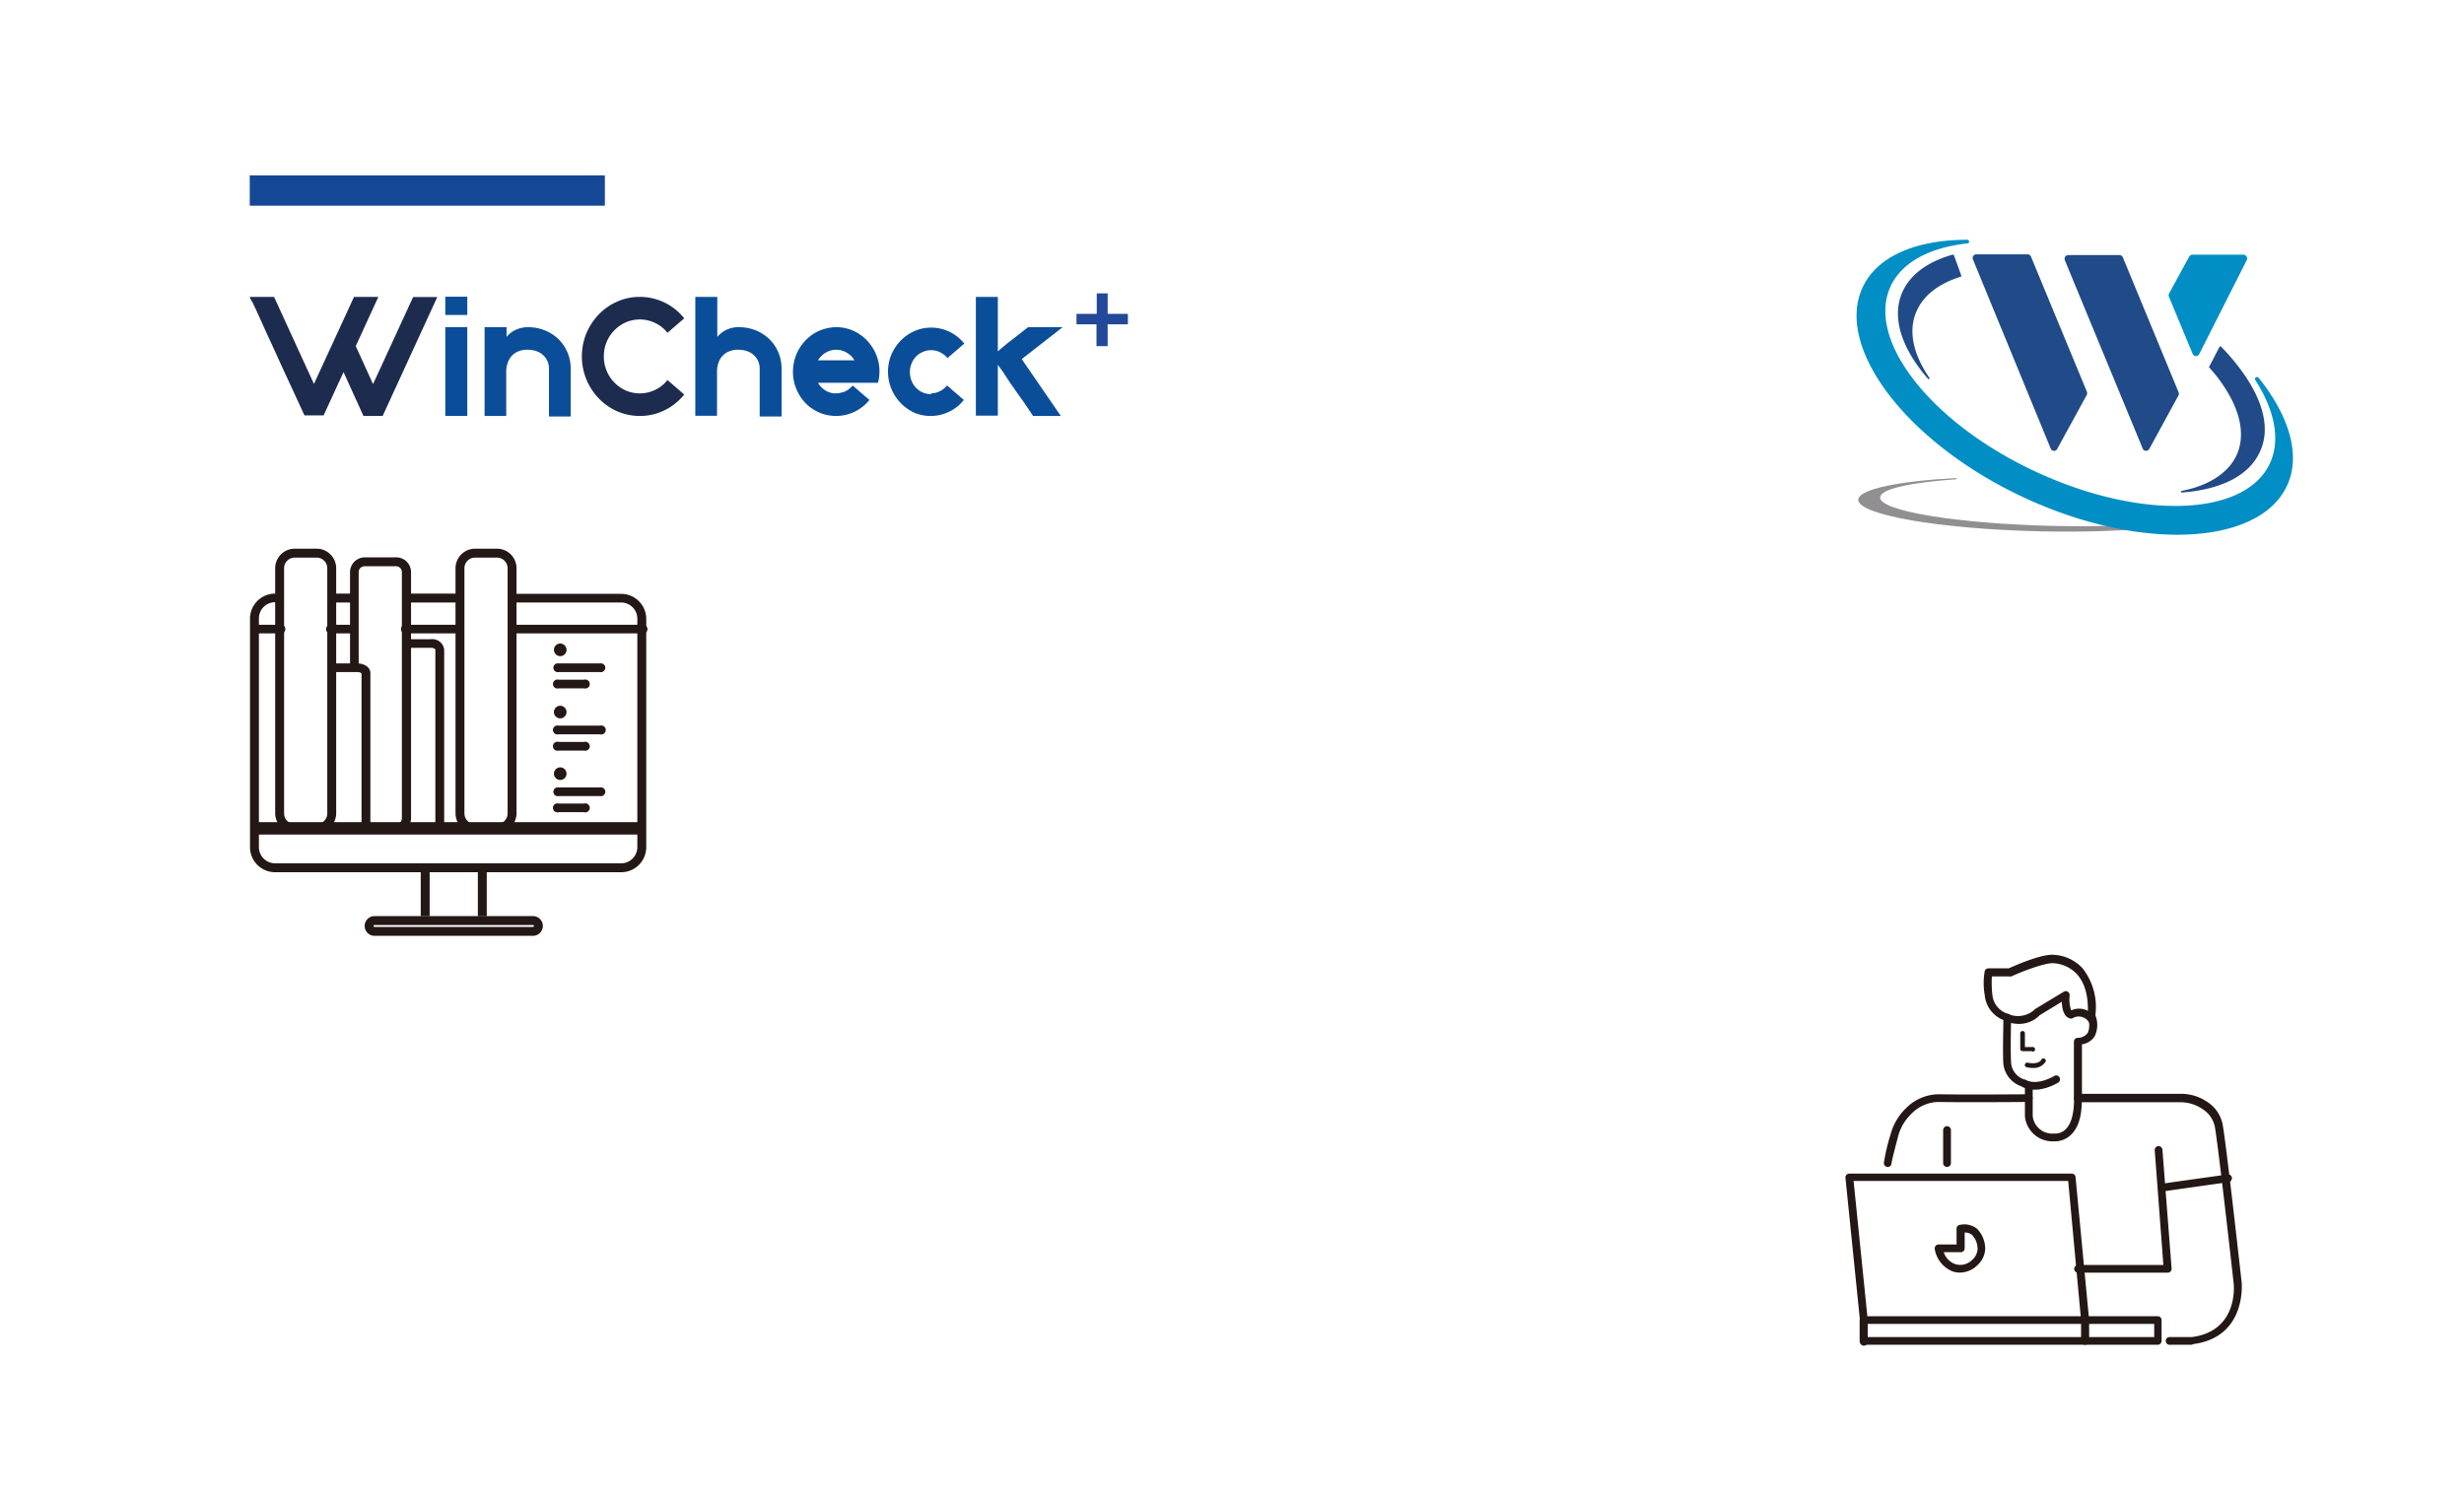 <svg id="레이어_1" data-name="레이어 1" xmlns="http://www.w3.org/2000/svg" viewBox="0 0 284.74 173.33"><defs><style>.cls-1{fill:#1d2b4e;}.cls-2{fill:#0a4e99;}.cls-3{fill:#231815;}.cls-4{fill:none;stroke:#154797;stroke-miterlimit:10;stroke-width:3.5px;}.cls-5{fill:#928f92;}.cls-6{fill:#204a88;}.cls-7{fill:#008ec5;}.cls-8{fill:#224899;}</style></defs><path class="cls-1" d="M28.86,34.31h2.81l4.61,10.06,4.63-10.06h2.81L41.11,40l2,4.39,4.63-10.06h2.79L44.22,48.07H42L39.7,43l-2.3,5H35.18c-.85-1.85-1.59-3.46-2.22-4.81s-1.15-2.53-1.6-3.5-.81-1.76-1.09-2.39l-.68-1.5c-.18-.37-.31-.65-.39-.83L29,34.65l-.08-.17A.68.68,0,0,1,28.86,34.31Z"/><path class="cls-2" d="M54,34.29V36.4H51.46V34.29ZM51.46,48.07V37.81H54V48.07Z"/><path class="cls-2" d="M58.54,37.81v1.13a2.89,2.89,0,0,1,1.12-.85A3.36,3.36,0,0,1,61,37.81a5.32,5.32,0,0,1,1.92.35,5,5,0,0,1,1.58,1,4.72,4.72,0,0,1,1.06,1.53,4.78,4.78,0,0,1,.39,2v5.44H63.44V42.63a2.12,2.12,0,0,0-.19-.93,2.1,2.1,0,0,0-.52-.69,2.14,2.14,0,0,0-.78-.44,3.06,3.06,0,0,0-1-.15,2.59,2.59,0,0,0-1.13.22,2.14,2.14,0,0,0-.75.57,2.26,2.26,0,0,0-.43.81,3.1,3.1,0,0,0-.14.92v5.13H56V37.81Z"/><path class="cls-1" d="M73.94,45.46a4,4,0,0,0,1.76-.4,3.93,3.93,0,0,0,1.43-1.14l1.94,1.67a6.54,6.54,0,0,1-2.29,1.83,6.36,6.36,0,0,1-2.84.65,6.5,6.5,0,0,1-2.6-.53,6.74,6.74,0,0,1-2.13-1.48,7.18,7.18,0,0,1-1.44-2.19,7.07,7.07,0,0,1,0-5.37,7.26,7.26,0,0,1,1.44-2.18,6.71,6.71,0,0,1,2.13-1.47,6.34,6.34,0,0,1,2.6-.54,6.56,6.56,0,0,1,5.13,2.48l-1.94,1.67a3.93,3.93,0,0,0-1.43-1.14,4.1,4.1,0,0,0-3.38-.07,4.24,4.24,0,0,0-1.32.92,4.43,4.43,0,0,0-.9,1.35,4.38,4.38,0,0,0-.32,1.66,4.43,4.43,0,0,0,.32,1.67,4.36,4.36,0,0,0,.9,1.36,4.24,4.24,0,0,0,1.32.92A4,4,0,0,0,73.94,45.46Z"/><path class="cls-2" d="M82.89,34.31v4.63A3.12,3.12,0,0,1,84,38.09a3.29,3.29,0,0,1,1.37-.28,5.41,5.41,0,0,1,1.93.35,5,5,0,0,1,1.57,1,4.57,4.57,0,0,1,1.06,1.53,4.78,4.78,0,0,1,.39,2v5.44H87.79V42.63a2.12,2.12,0,0,0-.19-.93,2,2,0,0,0-.52-.69,2.14,2.14,0,0,0-.78-.44,3,3,0,0,0-1-.15,2.51,2.51,0,0,0-1.12.22,2.09,2.09,0,0,0-.76.57A2.26,2.26,0,0,0,83,42a3.1,3.1,0,0,0-.14.92v5.13H80.35V34.31Z"/><path class="cls-2" d="M96.64,37.81a4.79,4.79,0,0,1,2.2.53,4.93,4.93,0,0,1,1.74,1.47,5.14,5.14,0,0,1,.88,4.43H94.53a2.41,2.41,0,0,0,.82.86,2.21,2.21,0,0,0,1.11.36,3.17,3.17,0,0,0,1.14-.2,2.37,2.37,0,0,0,.93-.71l1.94,1.67a4.94,4.94,0,0,1-3.83,1.85,5,5,0,0,1-1.15-.13,4.33,4.33,0,0,1-1.09-.4,4.85,4.85,0,0,1-1.36-1,5.18,5.18,0,0,1-.93-1.4,5.07,5.07,0,0,1-.45-1.63,5.32,5.32,0,0,1,.11-1.73,4.92,4.92,0,0,1,.66-1.6,5.28,5.28,0,0,1,1.1-1.25A4.63,4.63,0,0,1,95,38.1,4.93,4.93,0,0,1,96.64,37.81Zm2.1,3.83a2.48,2.48,0,0,0-.9-.89,2.37,2.37,0,0,0-2.41,0,2.48,2.48,0,0,0-.9.89Z"/><path class="cls-2" d="M107.59,45.46a2.3,2.3,0,0,0,1-.24,2.5,2.5,0,0,0,.85-.67l1.94,1.67a4.86,4.86,0,0,1-3.83,1.85,4.71,4.71,0,0,1-1.94-.4A5.21,5.21,0,0,1,103,41a5.21,5.21,0,0,1,1.08-1.63,5,5,0,0,1,1.58-1.1,4.72,4.72,0,0,1,1.94-.41,4.86,4.86,0,0,1,3.83,1.85l-1.94,1.67a2.63,2.63,0,0,0-.85-.67,2.3,2.3,0,0,0-1-.24,2.39,2.39,0,0,0-1,.2,2.5,2.5,0,0,0-.78.53,2.45,2.45,0,0,0-.52.81,2.52,2.52,0,0,0-.19,1,2.48,2.48,0,0,0,.19,1,2.45,2.45,0,0,0,.52.81,2.37,2.37,0,0,0,1.74.73Z"/><path class="cls-2" d="M118.07,41.5l4.52,6.57h-3.21c-.55-.81-1-1.53-1.48-2.16l-1.15-1.64L115.92,43c-.24-.34-.44-.62-.61-.84v5.87h-2.54V34.31h2.54v6.3l.37-.33.62-.51q.38-.32,1-.78l1.5-1.18h4Z"/><path class="cls-3" d="M74.16,73.2H59.65a.52.52,0,1,1,0-1H74.16a.52.52,0,1,1,0,1Z"/><path class="cls-3" d="M53,73.2H47a.52.52,0,1,1,0-1H53a.52.52,0,0,1,0,1Z"/><path class="cls-3" d="M40.94,73.2h-2.6a.52.52,0,1,1,0-1h2.6a.52.52,0,0,1,0,1Z"/><path class="cls-3" d="M32.31,73.2H29.37a.52.52,0,0,1,0-1h2.94a.52.52,0,1,1,0,1Z"/><path class="cls-3" d="M71.78,100.8h-40a2.9,2.9,0,0,1-2.89-2.9V71.49a2.9,2.9,0,0,1,2.89-2.89h.56v1h-.56a1.86,1.86,0,0,0-1.86,1.86V97.9a1.87,1.87,0,0,0,1.86,1.87h40a1.87,1.87,0,0,0,1.87-1.87V71.49a1.87,1.87,0,0,0-1.87-1.86H59.18v-1h12.6a2.9,2.9,0,0,1,2.9,2.89V97.9A2.9,2.9,0,0,1,71.78,100.8Z"/><rect class="cls-3" x="46.96" y="68.6" width="6.19" height="1.03"/><rect class="cls-3" x="38.34" y="68.6" width="2.6" height="1.03"/><path class="cls-3" d="M36.59,96.24H34.06A2.26,2.26,0,0,1,31.8,94V65.67a2.26,2.26,0,0,1,2.26-2.26h2.53a2.26,2.26,0,0,1,2.26,2.26V94A2.26,2.26,0,0,1,36.59,96.24Zm-2.53-31.8a1.23,1.23,0,0,0-1.23,1.23V94a1.23,1.23,0,0,0,1.23,1.23h2.53A1.23,1.23,0,0,0,37.82,94V65.67a1.23,1.23,0,0,0-1.23-1.23Z"/><path class="cls-3" d="M45.77,96.24H42.13v-1h3.64a.67.67,0,0,0,.67-.67V66.12a.67.67,0,0,0-.67-.68H42.13a.67.67,0,0,0-.68.68v11h-1v-11a1.72,1.72,0,0,1,1.71-1.71h3.64a1.71,1.71,0,0,1,1.7,1.71V94.54A1.7,1.7,0,0,1,45.77,96.24Z"/><path class="cls-3" d="M41.27,96.24H38.64v-1h2.63a.93.93,0,0,0,.51-.13V77.81a.83.83,0,0,0-.51-.14H38.34v-1h2.93c.88,0,1.53.48,1.53,1.11V95.12C42.8,95.76,42.15,96.24,41.27,96.24Z"/><path class="cls-3" d="M49.8,96.24H47.17v-1H49.8a.59.59,0,0,0,.51-.19v-20a.61.61,0,0,0-.5-.18H46.87v-1H49.8a1.38,1.38,0,0,1,1.53,1.21V95A1.38,1.38,0,0,1,49.8,96.24Z"/><circle class="cls-3" cx="64.74" cy="75.1" r="0.73"/><path class="cls-3" d="M69.34,77.67H64.56a.51.51,0,1,1,0-1h4.78a.51.51,0,1,1,0,1Z"/><path class="cls-3" d="M67.49,79.55H64.56a.52.52,0,1,1,0-1h2.93a.52.52,0,1,1,0,1Z"/><circle class="cls-3" cx="64.74" cy="82.29" r="0.73"/><path class="cls-3" d="M69.34,84.86H64.56a.52.52,0,1,1,0-1h4.78a.52.52,0,1,1,0,1Z"/><path class="cls-3" d="M67.49,86.74H64.56a.52.52,0,1,1,0-1h2.93a.52.52,0,1,1,0,1Z"/><circle class="cls-3" cx="64.74" cy="89.41" r="0.73"/><path class="cls-3" d="M69.34,92H64.56a.51.51,0,1,1,0-1h4.78a.51.51,0,1,1,0,1Z"/><path class="cls-3" d="M67.49,93.86H64.56a.52.52,0,1,1,0-1h2.93a.52.52,0,1,1,0,1Z"/><path class="cls-3" d="M57.43,96.24H54.9A2.26,2.26,0,0,1,52.64,94V65.67a2.26,2.26,0,0,1,2.26-2.26h2.53a2.26,2.26,0,0,1,2.26,2.26V94A2.26,2.26,0,0,1,57.43,96.24ZM54.9,64.44a1.23,1.23,0,0,0-1.23,1.23V94a1.23,1.23,0,0,0,1.23,1.23h2.53A1.23,1.23,0,0,0,58.66,94V65.67a1.23,1.23,0,0,0-1.23-1.23Z"/><path class="cls-3" d="M73.84,96.45H29.69a.72.72,0,0,1,0-1.44H73.84a.72.72,0,0,1,0,1.44Z"/><rect class="cls-3" x="48.62" y="100.78" width="1.03" height="5.1"/><rect class="cls-3" x="55.22" y="100.29" width="1.03" height="5.6"/><path class="cls-3" d="M61.59,108.15H43.28a1.14,1.14,0,0,1,0-2.28H61.59a1.14,1.14,0,0,1,0,2.28ZM43.28,106.9a.11.11,0,1,0,0,.22H61.59a.11.11,0,1,0,0-.22Z"/><path class="cls-3" d="M249.39,155.41l-.14,0-.14,0H215.34a.45.45,0,0,1-.44-.45v-2.4a.45.45,0,0,1,.44-.45h34a.45.45,0,0,1,.45.45V155A.45.45,0,0,1,249.39,155.41Zm-33.6-.89h33.15V153H215.79Z"/><path class="cls-3" d="M240.94,155.41a.45.45,0,0,1-.45-.45v-2.38L239,136.48h-24.8l1.63,16V155a.45.45,0,1,1-.89,0v-2.38l-1.68-16.5a.47.47,0,0,1,.11-.34.44.44,0,0,1,.33-.15h25.71a.44.44,0,0,1,.44.4l1.57,16.52V155A.45.45,0,0,1,240.94,155.41Z"/><path class="cls-3" d="M226.48,147.07a2.71,2.71,0,0,1-.79-.12,3.37,3.37,0,0,1-2.11-2.61.47.47,0,0,1,.1-.36.46.46,0,0,1,.34-.16h2.08V142a.43.43,0,0,1,.37-.44,2.34,2.34,0,0,1,2,.45,3.29,3.29,0,0,1,.94,2.29,2.65,2.65,0,0,1-.84,1.85A2.92,2.92,0,0,1,226.48,147.07Zm-1.86-2.36a2.17,2.17,0,0,0,1.33,1.38,1.93,1.93,0,0,0,2-.54,1.73,1.73,0,0,0,.58-1.22,2.4,2.4,0,0,0-.63-1.61,1.27,1.27,0,0,0-.86-.28v1.83a.45.45,0,0,1-.45.44Z"/><path class="cls-3" d="M225,134.86a.45.45,0,0,1-.45-.45V130.6a.45.45,0,0,1,.9,0v3.81A.45.45,0,0,1,225,134.86Z"/><path class="cls-3" d="M218.14,134.86a.45.45,0,0,1-.44-.45,21,21,0,0,1,.77-3.29,6.52,6.52,0,0,1,1.82-3.08,5.38,5.38,0,0,1,3.74-1.58c3,.06,10.33,0,10.41,0h0a.46.46,0,0,1,.45.44.45.45,0,0,1-.45.45c-.07,0-7.43.06-10.43,0a4.44,4.44,0,0,0-3.11,1.35,5.53,5.53,0,0,0-1.56,2.65c-.69,2.61-.75,3-.75,3.07A.44.44,0,0,1,218.14,134.86Z"/><path class="cls-3" d="M237.48,131.9h-.15A3.2,3.2,0,0,1,234,129v-3.18a.45.45,0,0,1,.9,0V129a2.28,2.28,0,0,0,2.46,2h.06a1.72,1.72,0,0,0,1.26-.47c.69-.64,1-1.89,1-3.61a.45.45,0,0,1,.44-.46h0a.45.45,0,0,1,.45.44c.05,2-.39,3.48-1.31,4.3A2.64,2.64,0,0,1,237.48,131.9Z"/><path class="cls-3" d="M253.31,155.41h-2.52a.45.45,0,1,1,0-.89h2.49c5.34-.68,4.87-5.9,4.85-6.12s-1.74-15.63-2.18-18.17a3.17,3.17,0,0,0-1.34-2,4.55,4.55,0,0,0-2.68-.85H240.11a.45.45,0,0,1-.45-.44v-6.55a.45.45,0,0,1,.41-.45,1.44,1.44,0,0,0,1.19-.57,2.23,2.23,0,0,0,0-1.73.32.32,0,0,1,0-.19c.13-2.18-.29-3.81-1.25-4.87a4.06,4.06,0,0,0-2.8-1.27c-1.12,0-3.83,1.09-4.78,1.53a.43.43,0,0,1-.19,0h-2.06a13.23,13.23,0,0,0,.06,2.15,2.53,2.53,0,0,0,1.83,2.18.46.46,0,0,1,.34.45s-.11,3.74,0,5.33a2.25,2.25,0,0,0,1.48,1.79l.1,0c1.37.85,3.37-.38,3.39-.39a.44.44,0,0,1,.61.14.45.45,0,0,1-.14.62c-.1.06-2.46,1.51-4.29.42a3.09,3.09,0,0,1-2.05-2.56c-.09-1.36,0-4.13,0-5.09a3.41,3.41,0,0,1-2.15-2.85,8,8,0,0,1,0-2.82.44.44,0,0,1,.42-.3h2.35c.65-.3,3.68-1.63,5.1-1.57a4.89,4.89,0,0,1,3.43,1.56,7.25,7.25,0,0,1,1.48,5.43,3,3,0,0,1-.08,2.43,2.1,2.1,0,0,1-1.47.93v5.72h11.37a5.36,5.36,0,0,1,3.21,1,4,4,0,0,1,1.69,2.6c.45,2.56,2.12,17.59,2.19,18.23,0,.06.59,6.32-5.65,7.1Z"/><path class="cls-3" d="M233.33,118.33a4.32,4.32,0,0,1-1.59-.31.45.45,0,0,1,.36-.82h0a2.84,2.84,0,0,0,3-.51.3.3,0,0,1,.08-.08l3.31-2a.44.44,0,0,1,.47,0,.46.46,0,0,1,.21.42,4,4,0,0,0,.17,1.74,2.18,2.18,0,0,1,2.8.88.44.44,0,0,1-.14.61.43.43,0,0,1-.61-.14,1.38,1.38,0,0,0-1.89-.44.43.43,0,0,1-.35,0c-.68-.21-.86-1.15-.89-1.91l-2.56,1.56A3.3,3.3,0,0,1,233.33,118.33Z"/><path class="cls-3" d="M250.46,147.08H240.21a.45.45,0,1,1,0-.89H250l-1-13.26a.45.45,0,0,1,.41-.48.46.46,0,0,1,.48.41l1.06,13.74a.45.45,0,0,1-.44.48Z"/><path class="cls-3" d="M249.92,137.68a.44.44,0,0,1-.44-.38.45.45,0,0,1,.38-.51l7.55-1.06a.44.44,0,0,1,.51.38.45.45,0,0,1-.38.5L250,137.68Z"/><path class="cls-3" d="M234.85,121.48h-1.12a.27.27,0,0,1-.27-.27v-1.79a.27.27,0,1,1,.54,0V121h.85a.27.27,0,1,1,0,.53Z"/><path class="cls-3" d="M234.94,123.42a3.05,3.05,0,0,1-.72-.08A.27.27,0,0,1,234,123a.28.28,0,0,1,.33-.19s1.19.29,1.58-.36a.26.26,0,0,1,.37-.09.25.25,0,0,1,.09.36A1.61,1.61,0,0,1,234.94,123.42Z"/><line class="cls-4" x1="28.86" y1="22.02" x2="69.9" y2="22.02"/><path class="cls-5" d="M237,60.77c-10.93-.27-19.76-1.73-19.73-3.27,0-1,3.53-1.74,8.83-2.12v-.14c-6.72.36-11.34,1.3-11.36,2.52,0,1.73,9.28,3.36,20.83,3.64,11.08.26,20.17-.81,20.93-2.43C254.71,60.22,246.65,61,237,60.77Z"/><path class="cls-6" d="M241.12,45.69l-3.38,6.17a.41.41,0,0,1-.75,0L228,30a.43.43,0,0,1,.39-.61h5.92a.43.43,0,0,1,.39.27l6.46,15.61A.46.46,0,0,1,241.12,45.69Z"/><path class="cls-6" d="M251.75,45.69l-3.37,6.17a.42.42,0,0,1-.76,0l-9-21.77a.43.43,0,0,1,.38-.61h5.93a.43.43,0,0,1,.39.27l6.45,15.61A.4.4,0,0,1,251.75,45.69Z"/><path class="cls-7" d="M259.25,29.43h-5.9a.42.42,0,0,0-.36.22l-2.34,4.28a.46.46,0,0,0,0,.38l2.74,6.6a.42.42,0,0,0,.76,0l5.5-10.88A.44.44,0,0,0,259.25,29.43Z"/><path class="cls-7" d="M260.69,43.61h0a.24.24,0,0,0-.06.32c2.23,3.48,2.94,6.93,1.67,9.64-2.88,6.16-15,6.57-27.12.91s-19.57-15.25-16.69-21.41c1.31-2.8,4.57-4.48,8.87-4.94a.21.21,0,0,0,.19-.21.21.21,0,0,0-.22-.21c-5.87,0-10.39,1.88-12.08,5.49-3.24,6.91,5,17.91,18.54,24.25s27.26,5.61,30.49-1.3c1.65-3.53.27-8.06-3.27-12.49A.24.24,0,0,0,260.69,43.61Z"/><path class="cls-6" d="M226.65,31.86l-.85-2.35a.14.14,0,0,0-.16-.08c-2.83.8-4.91,2.27-5.82,4.37-1.28,2.94,0,6.56,3,10a.1.1,0,0,0,.15-.12c-1.86-2.7-2.5-5.42-1.5-7.7.82-1.89,2.64-3.23,5.11-4A.12.12,0,0,0,226.65,31.86Z"/><path class="cls-6" d="M259.14,43a23.57,23.57,0,0,0-2.48-2.94.11.11,0,0,0-.16,0l-1.2,2.31a.09.09,0,0,0,0,.11,16.62,16.62,0,0,1,1.82,2.36c1.71,2.64,2.32,5.27,1.46,7.48s-3.26,3.81-6.48,4.41a.1.1,0,0,0,0,.19c4.6-.33,8-2,9.18-5C262.33,49.35,261.44,46.19,259.14,43Z"/><path class="cls-8" d="M128,33.9v2.37h2.34v1.21H128V40h-1.29V37.48H124.4V36.27h2.34V33.9Z"/></svg>